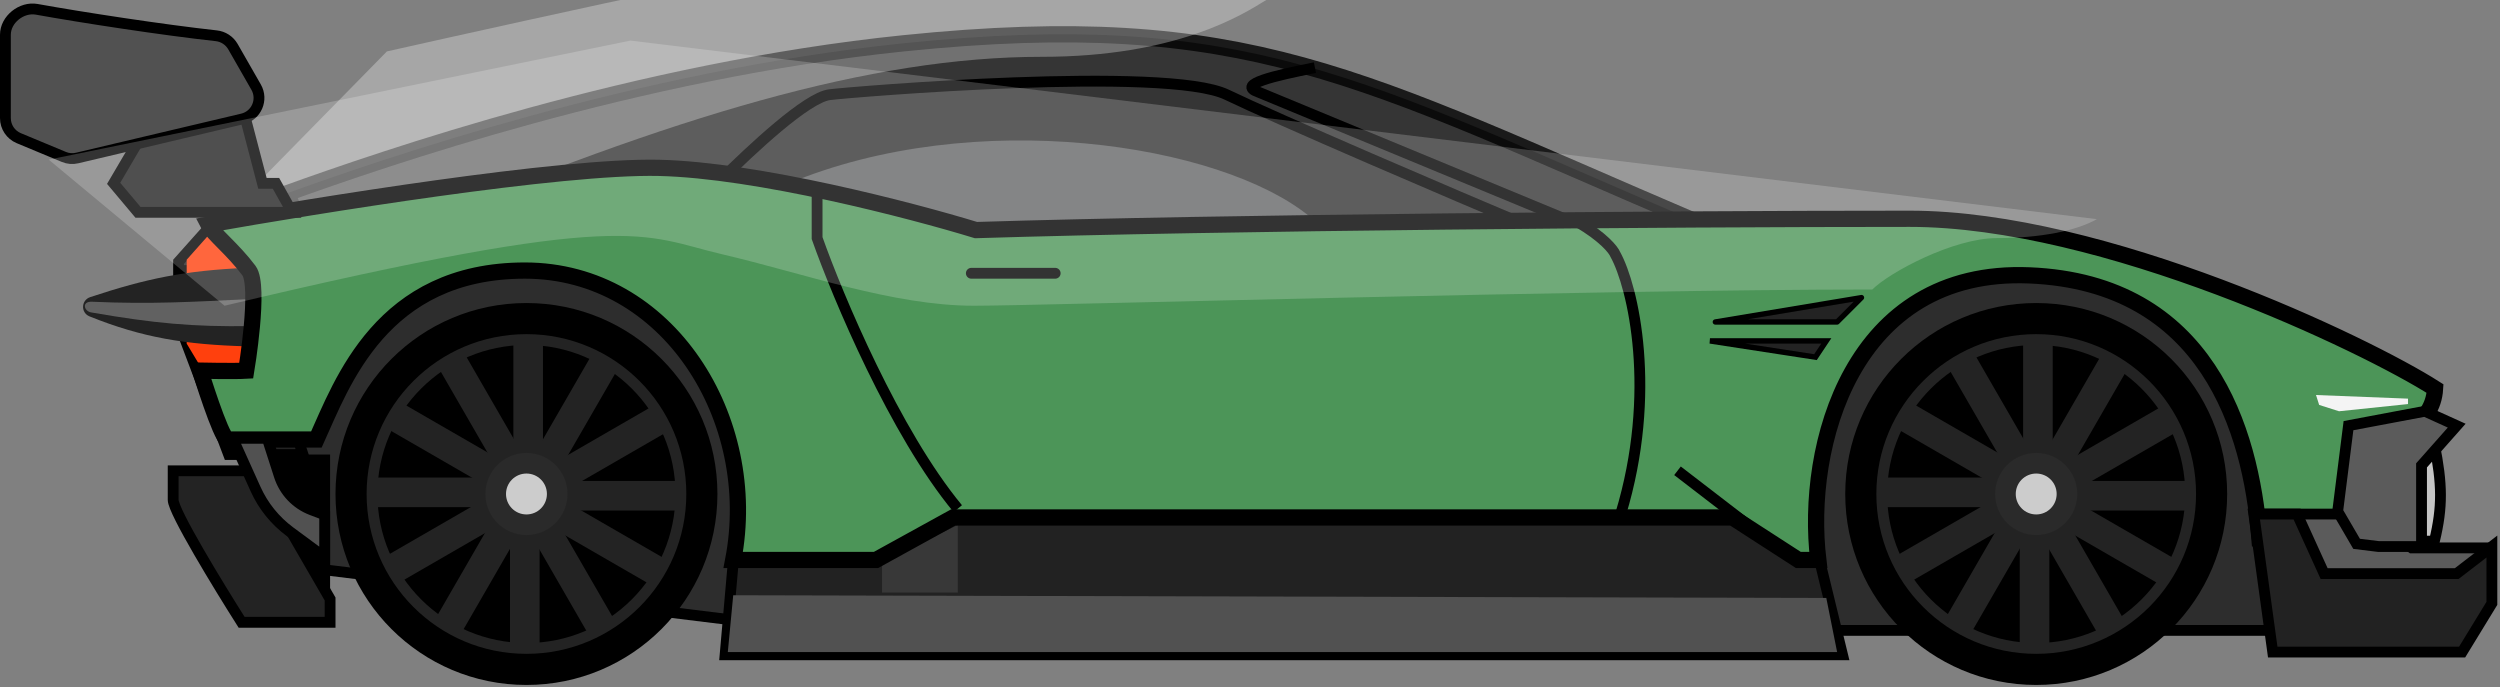 <?xml version="1.0" standalone="no"?><!DOCTYPE svg PUBLIC "-//W3C//DTD SVG 1.1//EN" "http://www.w3.org/Graphics/SVG/1.1/DTD/svg11.dtd"><svg height="127" node-id="1" sillyvg="true" template-height="127" template-width="462" version="1.1" viewBox="0 0 462 127" width="462" xmlns="http://www.w3.org/2000/svg" xmlns:xlink="http://www.w3.org/1999/xlink"><rect x="0" y="0" width="462" height="127" fill="#808080" stroke="none"/><defs node-id="78"><mask height="41" id="mask0" maskUnits="userSpaceOnUse" node-id="44" width="261" x="53" y="6"><path d="M 167.00 8.00 C 230.50 1.50 251.09 14.33 313.50 41.00 L 305.18 46.00 L 154.03 46.00 L 55.64 41.73 L 53.00 35.73 C 70.81 29.33 117.81 13.04 167.00 8.00 Z" fill="#222222" fill-rule="nonzero" node-id="83" stroke="none" target-height="44.5" target-width="260.5" target-x="53" target-y="1.5"></path></mask><mask height="76" id="mask1" maskUnits="userSpaceOnUse" node-id="73" width="418" x="40" y="30"><path d="M 439.11 100.00 C 435.25 99.82 424.77 99.58 423.50 100.00 C 421.92 80.65 414.00 53.27 381.07 51.89 C 348.14 50.51 339.50 83.50 342.02 104.48 L 338.33 104.48 L 326.19 96.63 L 182.14 96.63 L 167.89 104.48 L 141.50 104.48 C 146.50 78.50 129.50 51.00 103.00 51.00 C 76.50 51.00 69.22 71.76 64.47 82.22 L 48.00 82.22 C 46.77 81.78 43.00 69.50 43.00 69.50 C 43.00 69.50 49.34 69.63 51.50 69.50 C 51.50 69.50 54.12 53.83 52.00 51.00 C 49.00 47.00 45.38 44.24 44.50 42.50 C 64.20 39.01 109.64 31.60 127.79 32.02 C 145.94 32.44 174.40 39.86 186.36 43.52 C 232.47 42.09 313.38 41.43 358.91 41.43 C 394.79 41.43 443.16 64.61 456.00 72.81 C 455.58 79.92 448.44 81.70 444.92 81.70 L 439.11 100.00 Z" fill="#4c9558" fill-rule="nonzero" node-id="88" stroke="#000000" stroke-linecap="butt" stroke-width="3" target-height="72.877" target-width="413" target-x="43" target-y="31.599"></path></mask></defs><path d="M 37.80 43.00 C 39.76 43.18 44.09 43.43 45.80 43.00 L 49.00 50.00 L 33.00 50.00 L 33.00 48.38 L 37.80 43.00 Z" fill="#232323" fill-rule="nonzero" node-id="92" stroke="#000000" stroke-linecap="butt" stroke-width="2" target-height="7" target-width="16" target-x="33" target-y="43"></path><path d="M 151.00 116.50 L 53.50 104.50 L 52.00 68.46 L 66.82 47.19 L 322.93 61.02 L 373.73 44.00 L 424.00 68.46 L 435.50 116.50 L 151.00 116.50 Z" fill="#2d2d2d" fill-rule="nonzero" node-id="94" stroke="#000000" stroke-linecap="butt" stroke-width="2" target-height="72.5" target-width="383.5" target-x="52" target-y="44"></path><path d="M 42.25 84.00 L 34.00 62.19 L 47.75 59.00 L 56.00 84.00 L 42.25 84.00 Z" fill="#232323" fill-rule="nonzero" node-id="96" stroke="#000000" stroke-linecap="butt" stroke-width="2" target-height="25" target-width="22" target-x="34" target-y="59"></path><path d="M 38.50 43.50 L 34.50 48.00 L 34.50 63.50 L 37.50 68.50 L 48.00 67.50 L 53.00 44.50 L 38.50 43.50 Z" fill="#ff400d" fill-rule="nonzero" node-id="98" stroke="none" target-height="25" target-width="18.5" target-x="34.5" target-y="43.5"></path><path d="M 97.29 126.58 C 116.78 126.58 132.58 110.78 132.58 91.29 C 132.58 71.80 116.78 56.00 97.29 56.00 C 77.80 56.00 62.00 71.80 62.00 91.29 C 62.00 110.78 77.80 126.58 97.29 126.58 Z" fill="#000000" fill-rule="nonzero" node-id="100" stroke="none" target-height="70.58" target-width="70.58" target-x="62" target-y="56"></path><path d="M 97.29 119.83 C 113.05 119.83 125.83 107.05 125.83 91.29 C 125.83 75.53 113.05 62.75 97.29 62.75 C 81.53 62.75 68.75 75.53 68.75 91.29 C 68.75 107.05 81.53 119.83 97.29 119.83 Z" fill="none" node-id="102" stroke="#232323" stroke-linecap="butt" stroke-width="2" target-height="57.08" target-width="57.08" target-x="68.75" target-y="62.75"></path><path d="M 100.34 62.76 L 94.87 62.76 L 94.87 88.50 L 100.34 88.50 L 100.34 62.76 Z" fill="#232323" fill-rule="nonzero" node-id="104" stroke="none" target-height="25.74" target-width="5.47" target-x="94.87" target-y="62.76"></path><path d="M 85.67 65.05 L 80.94 67.79 L 93.81 90.08 L 98.54 87.34 L 85.67 65.05 Z" fill="#232323" fill-rule="nonzero" node-id="106" stroke="none" target-height="25.026" target-width="17.607" target-x="80.936" target-y="65.052"></path><path d="M 74.11 74.38 L 71.38 79.12 L 93.67 91.99 L 96.41 87.25 L 74.11 74.38 Z" fill="#232323" fill-rule="nonzero" node-id="108" stroke="none" target-height="17.607" target-width="25.026" target-x="71.379" target-y="74.383"></path><path d="M 68.76 88.25 L 68.76 93.72 L 94.50 93.72 L 94.50 88.25 L 68.76 88.25 Z" fill="#232323" fill-rule="nonzero" node-id="110" stroke="none" target-height="5.47" target-width="25.74" target-x="68.76" target-y="88.25"></path><path d="M 71.06 102.92 L 73.79 107.66 L 96.08 94.79 L 93.35 90.05 L 71.06 102.92 Z" fill="#232323" fill-rule="nonzero" node-id="112" stroke="none" target-height="17.607" target-width="25.026" target-x="71.056" target-y="90.05"></path><path d="M 80.39 114.48 L 85.13 117.21 L 98.00 94.92 L 93.26 92.19 L 80.39 114.48 Z" fill="#232323" fill-rule="nonzero" node-id="114" stroke="none" target-height="25.027" target-width="17.607" target-x="80.388" target-y="92.186"></path><path d="M 94.25 119.83 L 99.72 119.83 L 99.72 94.09 L 94.25 94.09 L 94.25 119.83 Z" fill="#232323" fill-rule="nonzero" node-id="116" stroke="none" target-height="25.74" target-width="5.47" target-x="94.25" target-y="94.09"></path><path d="M 108.92 117.53 L 113.66 114.79 L 100.78 92.50 L 96.05 95.23 L 108.92 117.53 Z" fill="#232323" fill-rule="nonzero" node-id="118" stroke="none" target-height="25.027" target-width="17.608" target-x="96.047" target-y="92.499"></path><path d="M 120.48 108.20 L 123.21 103.46 L 100.92 90.59 L 98.19 95.33 L 120.48 108.20 Z" fill="#232323" fill-rule="nonzero" node-id="120" stroke="none" target-height="17.607" target-width="25.027" target-x="98.186" target-y="90.592"></path><path d="M 125.83 94.35 L 125.83 88.88 L 100.09 88.88 L 100.09 94.35 L 125.83 94.35 Z" fill="#232323" fill-rule="nonzero" node-id="122" stroke="none" target-height="5.47" target-width="25.74" target-x="100.09" target-y="88.88"></path><path d="M 123.53 79.66 L 120.80 74.93 L 98.51 87.80 L 101.24 92.53 L 123.53 79.66 Z" fill="#232323" fill-rule="nonzero" node-id="124" stroke="none" target-height="17.607" target-width="25.026" target-x="98.507" target-y="74.925"></path><path d="M 114.21 68.11 L 109.47 65.37 L 96.60 87.66 L 101.34 90.40 L 114.21 68.11 Z" fill="#232323" fill-rule="nonzero" node-id="126" stroke="none" target-height="25.026" target-width="17.607" target-x="96.602" target-y="65.37"></path><path d="M 97.29 95.07 C 99.38 95.07 101.07 93.38 101.07 91.29 C 101.07 89.20 99.38 87.51 97.29 87.51 C 95.20 87.51 93.51 89.20 93.51 91.29 C 93.51 93.38 95.20 95.07 97.29 95.07 Z" fill="#cccccc" fill-rule="nonzero" node-id="128" stroke="none" target-height="7.56" target-width="7.56" target-x="93.51" target-y="87.51"></path><g node-id="250"><g node-id="256"><path d="M 97.29 98.88 C 101.48 98.88 104.88 95.48 104.88 91.29 C 104.88 87.10 101.48 83.70 97.29 83.70 C 93.10 83.70 89.70 87.10 89.70 91.29 C 89.70 95.48 93.10 98.88 97.29 98.88 Z" fill="#cccccc" fill-opacity="0.04" fill-rule="nonzero" group-id="1,7" node-id="134" stroke="none" target-height="15.18" target-width="15.18" target-x="89.7" target-y="83.7"></path></g></g><path d="M 376.29 126.58 C 395.78 126.58 411.58 110.78 411.58 91.29 C 411.58 71.80 395.78 56.00 376.29 56.00 C 356.80 56.00 341.00 71.80 341.00 91.29 C 341.00 110.78 356.80 126.58 376.29 126.58 Z" fill="#000000" fill-rule="nonzero" node-id="138" stroke="none" target-height="70.58" target-width="70.58" target-x="341" target-y="56"></path><path d="M 376.29 119.83 C 392.05 119.83 404.83 107.05 404.83 91.29 C 404.83 75.53 392.05 62.75 376.29 62.75 C 360.53 62.75 347.75 75.53 347.75 91.29 C 347.75 107.05 360.53 119.83 376.29 119.83 Z" fill="none" node-id="140" stroke="#232323" stroke-linecap="butt" stroke-width="2" target-height="57.08" target-width="57.08" target-x="347.75" target-y="62.75"></path><path d="M 379.34 62.76 L 373.87 62.76 L 373.87 88.50 L 379.34 88.50 L 379.34 62.76 Z" fill="#232323" fill-rule="nonzero" node-id="142" stroke="none" target-height="25.74" target-width="5.47" target-x="373.87" target-y="62.76"></path><path d="M 364.67 65.05 L 359.94 67.79 L 372.81 90.08 L 377.54 87.34 L 364.67 65.05 Z" fill="#232323" fill-rule="nonzero" node-id="144" stroke="none" target-height="25.026" target-width="17.607" target-x="359.936" target-y="65.052"></path><path d="M 353.11 74.38 L 350.38 79.12 L 372.67 91.99 L 375.40 87.25 L 353.11 74.38 Z" fill="#232323" fill-rule="nonzero" node-id="146" stroke="none" target-height="17.607" target-width="25.026" target-x="350.379" target-y="74.383"></path><path d="M 347.76 88.25 L 347.76 93.72 L 373.50 93.72 L 373.50 88.25 L 347.76 88.25 Z" fill="#232323" fill-rule="nonzero" node-id="148" stroke="none" target-height="5.47" target-width="25.74" target-x="347.76" target-y="88.25"></path><path d="M 350.06 102.92 L 352.79 107.66 L 375.08 94.79 L 372.35 90.05 L 350.06 102.92 Z" fill="#232323" fill-rule="nonzero" node-id="150" stroke="none" target-height="17.607" target-width="25.026" target-x="350.056" target-y="90.05"></path><path d="M 359.39 114.48 L 364.12 117.21 L 377.00 94.92 L 372.26 92.19 L 359.39 114.48 Z" fill="#232323" fill-rule="nonzero" node-id="152" stroke="none" target-height="25.027" target-width="17.607" target-x="359.388" target-y="92.186"></path><path d="M 373.25 119.83 L 378.72 119.83 L 378.72 94.09 L 373.25 94.09 L 373.25 119.83 Z" fill="#232323" fill-rule="nonzero" node-id="154" stroke="none" target-height="25.74" target-width="5.47" target-x="373.25" target-y="94.09"></path><path d="M 387.92 117.53 L 392.65 114.79 L 379.79 92.50 L 375.05 95.23 L 387.92 117.53 Z" fill="#232323" fill-rule="nonzero" node-id="156" stroke="none" target-height="25.027" target-width="17.608" target-x="375.047" target-y="92.499"></path><path d="M 399.48 108.20 L 402.21 103.46 L 379.92 90.59 L 377.19 95.33 L 399.48 108.20 Z" fill="#232323" fill-rule="nonzero" node-id="158" stroke="none" target-height="17.607" target-width="25.027" target-x="377.186" target-y="90.592"></path><path d="M 404.83 94.35 L 404.83 88.88 L 379.09 88.88 L 379.09 94.35 L 404.83 94.35 Z" fill="#232323" fill-rule="nonzero" node-id="160" stroke="none" target-height="5.47" target-width="25.74" target-x="379.09" target-y="88.88"></path><path d="M 402.53 79.66 L 399.80 74.93 L 377.51 87.80 L 380.24 92.53 L 402.53 79.66 Z" fill="#232323" fill-rule="nonzero" node-id="162" stroke="none" target-height="17.607" target-width="25.026" target-x="377.507" target-y="74.925"></path><path d="M 393.21 68.11 L 388.47 65.37 L 375.60 87.66 L 380.34 90.40 L 393.21 68.11 Z" fill="#232323" fill-rule="nonzero" node-id="164" stroke="none" target-height="25.026" target-width="17.607" target-x="375.602" target-y="65.37"></path><path d="M 376.29 95.07 C 378.38 95.07 380.07 93.38 380.07 91.29 C 380.07 89.20 378.38 87.51 376.29 87.51 C 374.20 87.51 372.51 89.20 372.51 91.29 C 372.51 93.38 374.20 95.07 376.29 95.07 Z" fill="#cccccc" fill-rule="nonzero" node-id="166" stroke="none" target-height="7.56" target-width="7.56" target-x="372.51" target-y="87.51"></path><path d="M 376.29 98.88 C 380.48 98.88 383.88 95.48 383.88 91.29 C 383.88 87.10 380.48 83.70 376.29 83.70 C 372.10 83.70 368.70 87.10 368.70 91.29 C 368.70 95.48 372.10 98.88 376.29 98.88 Z" fill="#cccccc" fill-opacity="0.04" fill-rule="nonzero" group-id="2,8" node-id="172" stroke="none" target-height="15.18" target-width="15.18" target-x="368.7" target-y="83.7"></path><path d="M 340.50 121.00 L 134.00 121.00 L 135.58 103.00 L 156.54 103.00 L 171.04 94.00 L 326.17 94.00 L 336.00 102.50 L 340.50 121.00 Z" fill="#222222" fill-rule="nonzero" node-id="176" stroke="#000000" stroke-linecap="butt" stroke-width="2" target-height="27" target-width="206.5" target-x="134" target-y="94"></path><path d="M 163.00 109.50 L 163.00 104.00 L 177.00 97.00 L 177.00 109.50 L 163.00 109.50 Z" fill="#383838" fill-rule="nonzero" node-id="178" stroke="none" target-height="12.5" target-width="14" target-x="163" target-y="97"></path><path d="M 167.00 8.00 C 230.50 1.50 251.09 14.33 313.50 41.00 L 305.18 46.00 L 154.03 46.00 L 55.64 41.73 L 53.00 35.73 C 70.81 29.33 117.81 13.04 167.00 8.00 Z" fill="#222222" fill-opacity="0.8" fill-rule="nonzero" group-id="3" node-id="182" stroke="#000000" stroke-linecap="butt" stroke-opacity="0.8" stroke-width="3" target-height="44.5" target-width="260.5" target-x="53" target-y="1.5"></path><path d="M 192.50 10.50 C 160.90 10.50 124.50 21.50 75.50 42.00 L 65.00 42.00 L 45.00 36.50 L 71.50 9.50 C 99.67 3.17 157.40 -9.50 163.00 -9.50 C 168.60 -9.50 212.83 -5.33 234.00 0.00 C 229.67 2.67 217.50 10.50 192.50 10.50 Z" fill="#ffffff" fill-opacity="0.3" fill-rule="nonzero" group-id="4,9" node-id="189" stroke="none" target-height="51.5" target-width="189" target-x="45" target-y="-9.5"></path><path d="M 242.00 40.00 C 225.50 26.50 180.00 19.50 145.50 34.00 L 167.50 52.50 C 197.83 52.83 255.20 50.80 242.00 40.00 Z" fill="#d7dadf" fill-opacity="0.3" fill-rule="nonzero" group-id="5" node-id="195" stroke="none" target-height="33.333" target-width="109.7" target-x="145.5" target-y="19.5"></path><path d="M 45.50 49.50 L 48.00 49.00 L 48.00 64.00 L 45.50 64.00 C 34.32 63.69 26.33 62.41 16.55 58.47 C 14.88 57.79 14.98 55.46 16.69 54.90 C 27.16 51.44 34.20 50.00 45.50 49.50 Z" fill="#232323" fill-rule="nonzero" node-id="198" stroke="none" target-height="15" target-width="33.115" target-x="14.885" target-y="49"></path><path d="M 133.00 33.43 C 139.00 27.50 149.07 18.04 153.30 17.50 C 157.52 16.97 215.62 12.15 226.71 17.50 C 235.59 21.79 269.27 36.29 283.00 42.00" fill="none" node-id="200" stroke="#000000" stroke-linecap="butt" stroke-width="2" target-height="29.852" target-width="150" target-x="133" target-y="12.148"></path><path d="M 243.00 12.50 C 235.50 14.00 228.48 15.60 232.50 17.00 L 290.50 41.00" fill="none" node-id="202" stroke="#000000" stroke-linecap="butt" stroke-width="2" target-height="28.5" target-width="62.016" target-x="228.484" target-y="12.5"></path><path d="M 17.00 55.76 C 28.00 56.26 36.00 55.76 46.32 55.26 L 46.32 60.26 C 35.77 60.42 28.50 59.76 17.00 57.76 C 15.50 57.61 15.00 55.67 17.00 55.76 Z" fill="#616161" fill-rule="nonzero" node-id="204" stroke="none" target-height="5.159" target-width="31.323" target-x="14.996" target-y="55.26"></path><path d="M 433.11 99.00 C 429.25 98.83 418.77 98.58 417.50 99.00 C 415.92 79.65 408.00 52.27 375.07 50.89 C 342.14 49.51 333.50 82.50 336.02 103.48 L 332.33 103.48 L 320.19 95.63 L 176.14 95.63 L 161.89 103.48 L 135.50 103.48 C 140.50 77.50 123.50 50.00 97.00 50.00 C 70.50 50.00 63.22 70.76 58.47 81.22 L 42.00 81.22 C 40.77 80.78 37.00 68.50 37.00 68.50 C 37.00 68.50 43.34 68.63 45.50 68.50 C 45.50 68.50 48.12 52.83 46.00 50.00 C 43.00 46.00 39.38 43.24 38.50 41.50 C 58.20 38.01 103.64 30.60 121.79 31.02 C 139.94 31.44 168.40 38.86 180.36 42.52 C 226.47 41.09 307.38 40.43 352.91 40.43 C 388.79 40.43 437.16 63.61 450.00 71.81 C 449.58 78.92 442.44 80.70 438.92 80.70 L 433.11 99.00 Z" fill="#4c9558" fill-rule="nonzero" node-id="206" stroke="#000000" stroke-linecap="butt" stroke-width="3" target-height="72.877" target-width="413" target-x="37" target-y="30.6"></path><path d="M 323.00 97.00 L 310.00 87.00" fill="none" node-id="208" stroke="#000000" stroke-linecap="butt" stroke-width="2" target-height="10" target-width="13" target-x="310" target-y="87"></path><path d="M 60.00 85.00 L 60.00 108.00 C 55.29 103.40 46.79 88.31 45.00 85.00 L 60.00 85.00 Z" fill="#000000" fill-rule="nonzero" node-id="210" stroke="#000000" stroke-linecap="butt" stroke-width="2" target-height="23" target-width="15" target-x="45" target-y="85"></path><path d="M 47.29 87.00 L 32.00 87.00 L 32.00 92.38 C 32.00 94.54 40.44 108.36 44.65 115.00 L 61.00 115.00 L 61.00 110.69 L 47.29 87.00 Z" fill="#232323" fill-rule="nonzero" node-id="212" stroke="#000000" stroke-linecap="butt" stroke-width="2" target-height="28" target-width="29" target-x="32" target-y="87"></path><path d="M 49.38 81.00 L 43.00 81.00 L 47.23 90.38 C 48.64 93.50 50.82 96.21 53.57 98.25 L 60.00 103.00 L 60.00 95.14 L 57.59 94.23 C 54.75 93.15 52.55 90.84 51.62 87.95 L 49.38 81.00 Z" fill="#515151" fill-rule="nonzero" node-id="214" stroke="#000000" stroke-linecap="butt" stroke-width="2" target-height="22" target-width="17" target-x="43" target-y="81"></path><path d="M 441.00 82.00 L 449.85 82.00 C 450.61 85.78 450.99 88.69 451.00 91.45 C 451.01 94.18 450.65 96.80 449.88 100.00 L 441.00 100.00 L 441.00 82.00 Z" fill="#c4c4c4" fill-rule="nonzero" node-id="216" stroke="#000000" stroke-linecap="butt" stroke-width="2" target-height="18" target-width="10.007" target-x="441" target-y="82"></path><path d="M 420.25 120.00 L 417.00 96.56 L 417.00 95.00 L 437.02 95.00 L 445.68 101.25 L 460.00 101.25 L 460.00 111.15 L 454.88 120.00 L 420.25 120.00 Z" fill="#5b5b5b" fill-rule="nonzero" node-id="218" stroke="#000000" stroke-linecap="butt" stroke-width="2" target-height="25" target-width="43" target-x="417" target-y="95"></path><path d="M 454.00 78.66 L 448.12 76.00 L 434.00 78.66 L 432.00 94.50 L 435.50 100.50 L 439.56 101.00 L 447.50 101.00 L 447.50 86.00 L 454.00 78.66 Z" fill="#5b5b5b" fill-rule="nonzero" node-id="220" stroke="#000000" stroke-linecap="round" stroke-width="2" target-height="25" target-width="22" target-x="432" target-y="76"></path><path d="M 26.67 24.22 L 45.00 20.50 L 48.50 33.88 L 51.00 33.88 L 54.00 39.24 L 25.50 39.24 L 21.00 33.88 L 26.67 24.22 Z" fill="#232323" fill-rule="nonzero" node-id="222" stroke="#000000" stroke-linecap="butt" stroke-width="2" target-height="18.744" target-width="33" target-x="21" target-y="20.5"></path><path d="M 39.97 6.61 C 30.26 5.55 15.08 3.22 6.78 1.72 C 3.99 1.22 1.00 3.59 1.00 6.42 L 1.00 21.83 C 1.00 23.45 1.97 24.90 3.46 25.53 L 11.80 29.00 C 12.58 29.33 13.44 29.40 14.26 29.20 L 44.78 21.98 C 47.39 21.37 48.66 18.42 47.33 16.10 L 43.04 8.61 C 42.39 7.49 41.25 6.75 39.97 6.61 Z" fill="#515151" fill-rule="nonzero" node-id="224" stroke="#000000" stroke-linecap="butt" stroke-width="2" target-height="28.176" target-width="47.664" target-x="1" target-y="1.22"></path><path d="M 135.50 110.00 L 337.50 110.50 L 339.50 120.50 L 134.50 120.50 L 135.50 110.00 Z" fill="#515151" fill-rule="nonzero" node-id="226" stroke="none" target-height="10.5" target-width="205" target-x="134.5" target-y="110"></path><path d="M 424.50 95.00 L 416.50 95.00 L 420.00 120.50 L 455.00 120.50 L 460.50 111.50 L 460.50 101.00 L 454.00 106.00 L 429.50 106.00 L 424.50 95.00 Z" fill="#222222" fill-rule="nonzero" node-id="228" stroke="#000000" stroke-linecap="round" stroke-width="2" target-height="25.5" target-width="44" target-x="416.5" target-y="95"></path><path d="M 445.00 73.67 L 445.00 74.67 L 432.25 76.00 L 428.58 74.83 L 428.00 73.00 L 445.00 73.67 Z" fill="#f4f4f4" fill-rule="nonzero" node-id="230" stroke="none" target-height="3" target-width="17" target-x="428" target-y="73"></path><path d="M 151.00 36.00 L 151.00 44.00 C 154.83 54.83 165.40 80.00 177.00 94.00" fill="none" node-id="232" stroke="#000000" stroke-linecap="butt" stroke-width="2" target-height="58" target-width="26" target-x="151" target-y="36"></path><path d="M 179.50 50.50 L 195.00 50.50" fill="none" node-id="234" stroke="#000000" stroke-linecap="round" stroke-width="2" target-height="0" target-width="15.5" target-x="179.5" target-y="50.5"></path><path d="M 291.50 41.00 C 296.30 43.80 298.17 46.17 298.50 47.00 C 301.83 53.00 306.30 72.60 299.50 95.00" fill="none" node-id="236" stroke="#000000" stroke-linecap="butt" stroke-width="2" target-height="54" target-width="14.8" target-x="291.5" target-y="41"></path><path d="M 339.50 59.50 L 344.00 55.00 L 317.00 59.50 L 339.50 59.50 Z" fill="#232323" fill-rule="nonzero" node-id="238" stroke="none" target-height="4.5" target-width="27" target-x="317" target-y="55"></path><path d="M 344.00 55.00 L 344.35 55.35 C 344.51 55.20 344.54 54.96 344.44 54.77 C 344.35 54.58 344.13 54.47 343.92 54.51 L 344.00 55.00 Z M 339.50 59.50 L 339.50 60.00 C 339.63 60.00 339.76 59.95 339.85 59.85 L 339.50 59.50 Z M 317.00 59.50 L 316.92 59.01 C 316.66 59.05 316.48 59.28 316.50 59.54 C 316.52 59.80 316.74 60.00 317.00 60.00 L 317.00 59.50 Z M 343.65 54.65 L 339.15 59.15 L 339.85 59.85 L 344.35 55.35 L 343.65 54.65 Z M 339.50 59.00 L 317.00 59.00 L 317.00 60.00 L 339.50 60.00 L 339.50 59.00 Z M 317.08 59.99 L 344.08 55.49 L 343.92 54.51 L 316.92 59.01 L 317.08 59.99 Z" fill="#000000" fill-rule="nonzero" node-id="240" stroke="none" target-height="5.529" target-width="28.064" target-x="316.48" target-y="54.471"></path><path d="M 335.50 66.00 L 337.50 63.00 L 316.00 63.00 L 335.50 66.00 Z" fill="#232323" fill-rule="nonzero" node-id="242" stroke="#000000" stroke-linecap="round" stroke-width="1" target-height="3" target-width="21.5" target-x="316" target-y="63"></path><path d="M 133.50 47.00 C 118.50 43.50 117.00 38.50 41.50 56.50 L 9.00 29.50 L 116.50 7.50 L 387.50 40.50 C 383.67 42.67 377.00 44.00 369.00 44.00 C 361.00 44.00 349.17 50.33 346.00 53.50 C 295.50 53.50 192.00 56.50 180.00 56.50 C 165.00 56.50 148.50 50.50 133.50 47.00 Z" fill="#ffffff" fill-opacity="0.2" fill-rule="nonzero" group-id="6,10" node-id="248" stroke="none" target-height="49" target-width="378.5" target-x="9" target-y="7.499"></path></svg>